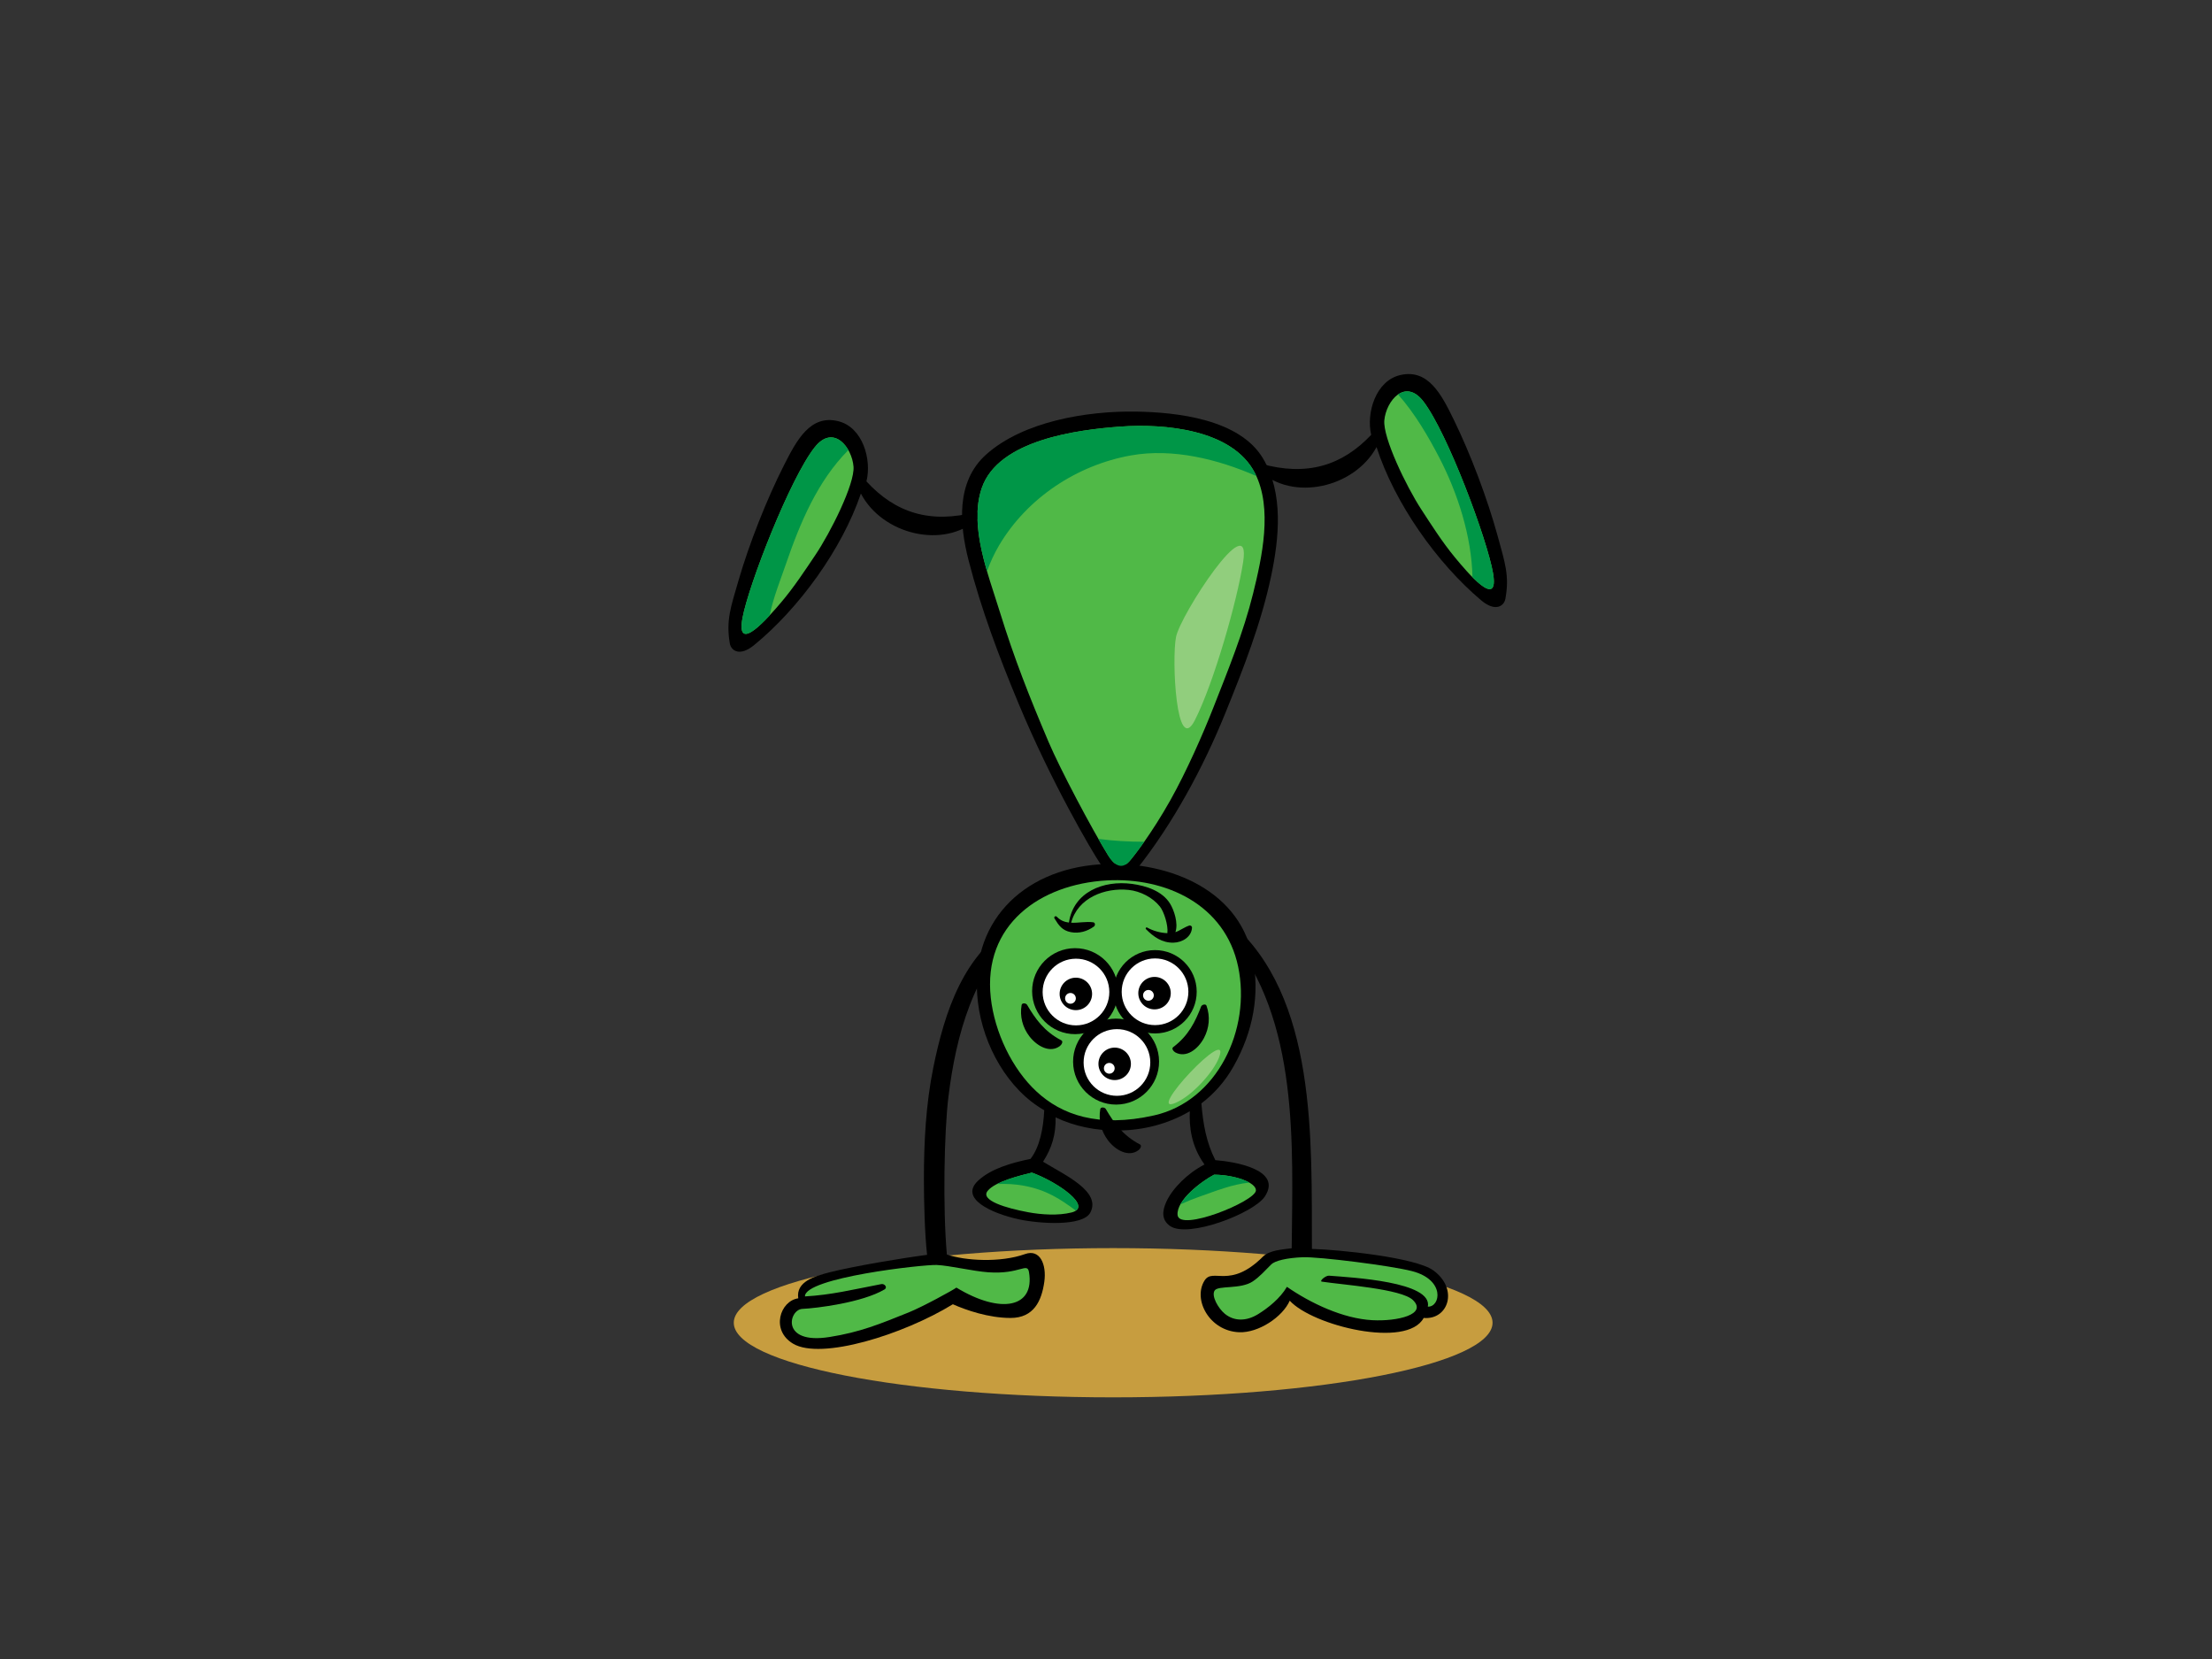<?xml version="1.0" encoding="utf-8"?>
<!-- Generator: Adobe Illustrator 17.0.0, SVG Export Plug-In . SVG Version: 6.00 Build 0)  -->
<!DOCTYPE svg PUBLIC "-//W3C//DTD SVG 1.1//EN" "http://www.w3.org/Graphics/SVG/1.1/DTD/svg11.dtd">
<svg version="1.1" id="Layer_1" xmlns="http://www.w3.org/2000/svg" xmlns:xlink="http://www.w3.org/1999/xlink" x="0px" y="0px"
	 width="800px" height="600px" viewBox="0 0 800 600" enable-background="new 0 0 800 600" xml:space="preserve">
<rect x="0" y="0" width="800" height="600" fill="#333333" stroke="none"/>
<path fill="#C79D3F" d="M539.801,478.391c0,14.896-61.433,26.979-137.209,26.979c-75.778,0-137.211-12.083-137.211-26.979
	c0-14.912,61.433-26.995,137.211-26.995C478.368,451.396,539.801,463.479,539.801,478.391z"/>
<g>
	<path d="M518.341,459.432c-6.496-4.681-34.124-7.493-43.867-7.749c-0.181-39.431,1.969-91.206-29.514-118.19
		c-0.735-0.632-0.928,4.137-0.346,4.844c25.253,30.57,22.902,75.721,22.547,113.113c-3.509,0.449-8.109,0.743-10.399,3.03
		c-11.94,11.92-18.086,3.876-21.103,8.614c-4.363,6.851,1.725,18.301,12.489,18.729c7.003,0.282,15.732-5.537,18.303-11.41
		c8.337,9.1,42.413,17.439,48.443,6.243C523.865,477.425,527.598,466.107,518.341,459.432z"/>
	<path fill="#50B947" d="M516.402,472.567c1.723-9.044-27.559-10.55-35.741-11.197c-1.205-0.096-3.666,1.986-2.584,2.153
		c7.578,1.166,28.758,2.585,32.943,6.675c5.264,5.151-5.598,7.753-14.691,7.267c-10.687-0.576-22.391-6.184-30.895-12.066
		c-2.433,4.155-6.738,7.6-10.396,9.866c-4.383,2.714-8.8,2.571-12.064-0.117c-2.426-1.997-4.975-6.529-3.669-8.432
		c1.305-1.903,9.375-0.327,13.78-3.281c2.471-1.654,4.594-4.057,6.689-6.153c1.292-1.292,5.598-2.371,11.41-2.586
		c5.813-0.216,31.861,3.041,39.514,5.03C522.86,462.88,520.925,472.784,516.402,472.567z"/>
</g>
<g>
	<path d="M370.769,453.538c-9.043,3.227-21.796,2.421-28.32,0.174c-1.503-16.887-0.979-44.521,0.571-57.097
		c2.754-22.353,9.067-45.48,25.992-60.599c1.014-0.905-0.006-2.881-1.389-2.136c-19.077,10.257-26.049,32.302-30.099,52.322
		c-2.67,13.201-3.383,26.88-3.385,40.312c0,7.779,0.295,19.784,1.155,27.317c-8.902,1.159-26.208,4.033-35.103,6.278
		c-5.364,1.356-12.431,3.351-11.493,9.448c-6.59,0.924-10.058,11.561-1.848,16.416c10.091,5.972,39.771-3.234,57.757-14.27
		c4.79,2.117,12.919,4.952,20.885,4.952c8.44,0,11.24-6.243,12.196-13.087C378.565,457.309,376.122,451.627,370.769,453.538z"/>
	<path fill="#50B947" d="M345.898,465.679c-1.071,0.837-12.201,6.931-17.199,8.947c-10.499,4.228-17.563,7.157-28.695,8.921
		c-17.813,2.823-14.753-9.956-9.801-10.174c4.952-0.214,21.616-2.244,29.709-7.036c1.169-0.691,0.032-2.151-1.14-1.93
		c-10.686,2.05-18.059,3.911-27.645,4.46c-0.229-6.79,42.929-11.587,47.666-11.37c4.738,0.214,12.99,2.244,18.699,2.646
		c11.444,0.795,14.036-3.774,14.661-0.031C374.307,473.032,361.831,475.366,345.898,465.679z"/>
</g>
<path d="M495.909,157.257c-10.524,11.15-23.314,15.131-39.929,10.428c-0.61-0.176-1.092,2.037-0.556,2.527
	c12.193,11.302,34.438,6.176,42.426-8.522c6.535,20.29,21.855,41.957,37.825,55.416c5.1,4.297,8.269,2.143,8.766-0.533
	c1.539-8.324-0.168-13.131-2.789-22.71c-3.684-13.451-9.777-29.595-15.86-42.048c-4.419-9.041-9.18-18.469-19.29-16.189
	C497.546,137.649,494.057,149.331,495.909,157.257z"/>
<path fill="#50B947" d="M514.818,145.223c8.746,11.422,23.088,49.997,25.16,62.063c2.326,13.568-9.31-0.263-13.857-5.784
	c-4.554-5.518-8.524-11.791-12.127-17.323c-5.357-8.219-13.908-25.881-13.329-32.182
	C501.306,145.038,508.176,136.548,514.818,145.223z"/>
<path d="M350.298,202.642c4.577,17.792,10.957,34.671,18.001,51.618c11.975,28.796,26.589,53.591,29.64,58.122
	c3.051,4.529,8.389,8.005,13.236,1.901c12.913-16.25,23.911-36.462,32.028-56.49c6.528-16.109,12.947-32.455,16.533-49.504
	c2.879-13.665,4.522-29.836-2.893-42.398c-8.472-14.36-31.335-16.814-46.162-17.035c-17.523-0.263-40.636,3.516-54.06,15.556
	C345.681,174.226,346.979,189.739,350.298,202.642z"/>
<path fill="#50B947" d="M355.076,176.499c5.99-17.453,34.694-21.091,50.206-22.219c15.711-1.135,40.532,0.961,48.614,16.87
	c6.452,12.696,2.526,30.447-0.689,43.47c-3.491,14.132-9.089,27.824-14.399,41.341c-3.656,9.314-9.632,22.943-15.551,33.484
	c-6.713,11.946-13.271,20.363-14.842,22.102c-2.959,3.27-5.661,1.01-7.618-2.148c-6.05-9.779-17.43-31.348-21.541-41.01
	c-6.912-16.24-12.458-30.258-17.657-47.101C357.415,207.741,350.363,190.243,355.076,176.499z"/>
<path d="M372.705,419.12c-6.915,1.46-14.216,3.476-18.976,7.909c-6.812,6.341,4.565,11.732,14.75,13.954
	c7.247,1.58,23.143,2.696,25.85-2.432c4.066-7.692-9.388-13.644-17.099-18.403c3.271-5.053,4.672-10,4.543-16.05
	c12.933,6.284,32.65,7.175,48.534-2.209c-0.224,5.493,0.449,12.541,5.324,19.267c-6.127,3.142-11.591,8.658-13.791,13.436
	c-1.583,3.436-1.755,6.64,1.312,8.794c6.479,4.557,30.31-4.585,34.313-10.677c6.379-9.718-10.827-12.562-17.925-13.131
	c-3.244-6.409-4.403-12.863-5.043-20.518c4.484-3.415,8.504-7.808,11.679-13.469c7.053-12.56,9.614-25.998,6.765-39.858
	c-5.166-25.103-32.488-34.751-55.389-33.117c-27.969,2.002-47.318,21.319-43.866,49.889c1.909,15.817,10.978,31.63,23.978,39.028
	C377.351,408.133,375.995,414.916,372.705,419.12z"/>
<path fill="#50B947" d="M454.226,430.528c-0.104,3.941-27.834,15.23-28.346,8.861c-0.422-5.269,8.297-11.937,13.208-14.55
	C446.412,424.873,454.302,427.612,454.226,430.528z"/>
<path fill="#50B947" d="M374.956,394.847c-8.915-8.209-15.249-21.531-16.626-34.016c-2.902-26.362,17.786-41.054,41.932-42.412
	c21.401-1.206,42.822,8.785,47.525,31.164c4.789,22.793-7.623,48.679-30.33,53.802C396.919,408.017,383.869,403.051,374.956,394.847
	z"/>
<path fill="#50B947" d="M387.507,438.514c-4.821,1.185-10.779,0.811-15.597-0.08c-8.025-1.485-17.468-4.287-14.725-7.725
	c2.743-3.431,11.983-5.634,16.005-6.616C382.646,427.541,395.479,436.55,387.507,438.514z"/>
<path fill="#009647" d="M520.483,165.405c6.676,12.837,11.735,28.427,12.063,43.35c4.523,4.559,8.955,7.384,7.432-1.469
	c-2.072-12.066-16.415-50.641-25.16-62.063c-3.267-4.266-6.586-4.371-9.194-2.555C511.751,149.524,516.714,158.152,520.483,165.405z
	"/>
<g>
	<path d="M303.094,152.31c-10.07-2.433-14.975,6.919-19.529,15.89c-6.272,12.362-12.607,28.415-16.494,41.806
		c-2.761,9.54-4.543,14.322-3.131,22.666c0.453,2.684,3.591,4.884,8.755,0.667c16.176-13.216,31.815-34.652,38.658-54.841
		c7.765,14.818,29.929,20.28,42.293,9.162c0.542-0.486,0.092-2.701-0.518-2.538c-16.686,4.454-29.412,0.279-39.769-11.025
		C315.332,166.199,312.024,154.462,303.094,152.31z"/>
	<path fill="#50B947" d="M308.686,168.764c0.484,6.308-8.333,23.841-13.812,31.978c-3.685,5.476-7.751,11.688-12.386,17.136
		c-4.633,5.453-16.477,19.107-13.947,5.573c2.257-12.033,17.181-50.385,26.096-61.678
		C301.408,153.202,308.152,161.795,308.686,168.764z"/>
	<path fill="#009647" d="M278.355,222.566c1.298-6.414,3.901-12.8,5.839-18.447c5.131-14.931,11.433-30.081,22.614-41.332
		c-2.559-4.512-7.354-7.11-12.17-1.013c-8.915,11.293-23.839,49.645-26.096,61.678C266.598,233.84,273.122,228.211,278.355,222.566z
		"/>
</g>
<path fill="#009647" d="M397.241,303.379c1.3,2.271,2.509,4.332,3.556,6.021c1.956,3.157,4.659,5.418,7.618,2.148
	c0.781-0.86,2.782-3.363,5.413-7.114C408.249,304.435,402.714,304.141,397.241,303.379z"/>
<path fill="#009647" d="M361.325,197.251c10.157-17.178,28.188-29.075,47.748-32.553c15.026-2.674,31.378,1.363,45.273,7.459
	c-0.154-0.336-0.281-0.677-0.45-1.006c-8.082-15.909-32.904-18.005-48.614-16.87c-15.511,1.128-44.216,4.766-50.206,22.219
	c-3.131,9.131-1.063,19.921,1.9,30.109C358.123,203.38,359.552,200.245,361.325,197.251z"/>
<path fill="#009647" d="M433.936,432.745c5.682-1.979,11.799-4.477,17.912-5.044c-2.878-1.643-7.941-2.839-12.759-2.861
	c-3.773,2.002-9.72,6.398-12.11,10.713C429.248,434.505,431.576,433.569,433.936,432.745z"/>
<path fill="#009647" d="M370.451,428.859c8.207,1.553,13.144,4.921,18.649,8.961c4.083-2.835-7.291-10.583-15.91-13.726
	c-2.942,0.721-8.653,2.096-12.596,4.122C363.9,428.084,367.207,428.244,370.451,428.859z"/>
<path d="M400.762,412.473c2.789,3.626,7.498,6.151,11.017,3.478c0.603-0.459,1.285-1.643,0.509-2.045
	c-6.23-3.255-9.445-7.854-12.377-12.842c-0.367-0.623-1.83-0.804-1.983,0.073C397.221,405.214,398.266,409.225,400.762,412.473z"/>
<path d="M372.314,374.82c2.789,3.629,7.498,6.153,11.019,3.483c0.603-0.463,1.285-1.648,0.507-2.05
	c-6.229-3.253-9.444-7.854-12.378-12.84c-0.366-0.625-1.829-0.806-1.982,0.071C368.773,367.562,369.818,371.575,372.314,374.82z"/>
<path d="M435.43,375.412c-2.157,4.035-6.389,7.3-10.299,5.241c-0.67-0.355-1.537-1.413-0.837-1.936
	c5.611-4.233,8.028-9.297,10.104-14.698c0.258-0.677,1.67-1.095,1.966-0.254C437.729,367.668,437.357,371.8,435.43,375.412z"/>
<path fill="#91CE7D" d="M449.609,203.2c-2.14,14.066-10.607,43.719-17.423,57.182c-6.818,13.462-8.461-22.01-6.854-30.034
	C426.935,222.324,452.721,182.717,449.609,203.2z"/>
<path fill="#91CE7D" d="M440.833,382.581c-1.948,5.022-9.388,13.493-15.541,16.224C413.42,404.071,445.856,369.654,440.833,382.581z
	"/>
<path d="M402.663,358.744c-0.03-8.323,6.691-15.096,15.014-15.128c8.33-0.03,15.101,6.693,15.127,15.016
	c0.034,8.324-6.686,15.096-15.015,15.126C409.466,373.79,402.695,367.067,402.663,358.744z"/>
<path d="M373.28,358.524c-0.03-8.581,6.908-15.571,15.489-15.605c8.587-0.03,15.575,6.91,15.604,15.491
	c0.032,8.581-6.903,15.572-15.491,15.605C380.3,374.047,373.312,367.106,373.28,358.524z"/>
<path fill="#FFFFFF" d="M405.674,358.73c-0.025-6.656,5.354-12.073,12.011-12.101c6.663-0.023,12.079,5.358,12.107,12.014
	c0.019,6.661-5.357,12.08-12.02,12.103C411.116,370.77,405.697,365.393,405.674,358.73z"/>
<path fill="#FFFFFF" d="M377.085,358.829c-0.024-6.663,5.353-12.078,12.012-12.102c6.659-0.023,12.078,5.354,12.104,12.014
	c0.024,6.658-5.357,12.076-12.017,12.102C382.526,370.865,377.11,365.487,377.085,358.829z"/>
<path d="M383.23,359.478c-0.011-3.236,2.607-5.875,5.844-5.885c3.242-0.012,5.883,2.606,5.895,5.847
	c0.012,3.239-2.61,5.878-5.85,5.892C385.88,365.341,383.242,362.721,383.23,359.478z"/>
<path d="M411.682,359.205c-0.01-3.238,2.607-5.88,5.841-5.892c3.248-0.011,5.886,2.611,5.899,5.852
	c0.014,3.234-2.61,5.875-5.855,5.885C414.33,365.064,411.691,362.446,411.682,359.205z"/>
<path fill="#FFFFFF" d="M385.205,361.08c-0.005-1.076,0.861-1.949,1.938-1.955c1.075,0,1.944,0.867,1.949,1.943
	c0.004,1.07-0.86,1.944-1.935,1.948C386.079,363.022,385.21,362.152,385.205,361.08z"/>
<path d="M388.098,384.002c-0.031-8.586,6.904-15.577,15.488-15.606c8.586-0.031,15.571,6.907,15.605,15.491
	c0.033,8.581-6.908,15.568-15.491,15.601C395.115,399.519,388.13,392.581,388.098,384.002z"/>
<path fill="#FFFFFF" d="M391.903,384.303c-0.024-6.659,5.352-12.078,12.011-12.101c6.659-0.026,12.076,5.352,12.103,12.012
	c0.02,6.661-5.357,12.076-12.014,12.101C397.343,396.342,391.927,390.961,391.903,384.303z"/>
<path d="M397.267,384.776c-0.011-3.239,2.607-5.878,5.848-5.892c3.242-0.009,5.879,2.611,5.893,5.854
	c0.009,3.241-2.61,5.878-5.849,5.888C399.917,390.637,397.278,388.017,397.267,384.776z"/>
<path fill="#FFFFFF" d="M399.241,386.374c-0.003-1.076,0.863-1.949,1.938-1.951c1.075-0.007,1.949,0.863,1.952,1.934
	c0.005,1.079-0.862,1.953-1.936,1.955C400.12,388.32,399.245,387.448,399.241,386.374z"/>
<path fill="#FFFFFF" d="M413.399,359.988c-0.005-1.07,0.865-1.949,1.936-1.955c1.077,0,1.948,0.87,1.955,1.943
	c0.003,1.07-0.863,1.946-1.942,1.951C414.277,361.931,413.404,361.059,413.399,359.988z"/>
<path d="M430.112,334.737c-1.903,0.653-3.28,1.788-5.008,2.395c1.105-3.239-0.496-7.996-1.952-10.346
	c-2.835-4.574-8.682-6.433-13.69-7.107c-10.517-1.415-21.234,2.971-22.871,13.98c-1.568-0.195-3.056-0.736-4.376-2.101
	c-0.464-0.479-1.192,0.038-0.837,0.623c1.55,2.548,2.813,4.343,5.891,4.94c3.015,0.581,5.92-0.275,8.358-2.023
	c0.546-0.395,0.526-1.431-0.265-1.54c-2.608-0.355-5.376,0.287-7.965,0.16c2.387-9.027,12.223-12.757,20.798-11.867
	c4.218,0.437,8.701,2.721,11.33,6.049c1.379,1.744,3.039,6.642,2.672,9.596c-2.511-0.094-5.163-0.822-7.323-2.043
	c-0.372-0.212-0.7,0.306-0.419,0.59c2.74,2.78,5.847,4.976,9.938,4.888c3.217-0.066,6.544-2.082,6.715-5.443
	C431.134,334.999,430.575,334.582,430.112,334.737z"/>
</svg>
